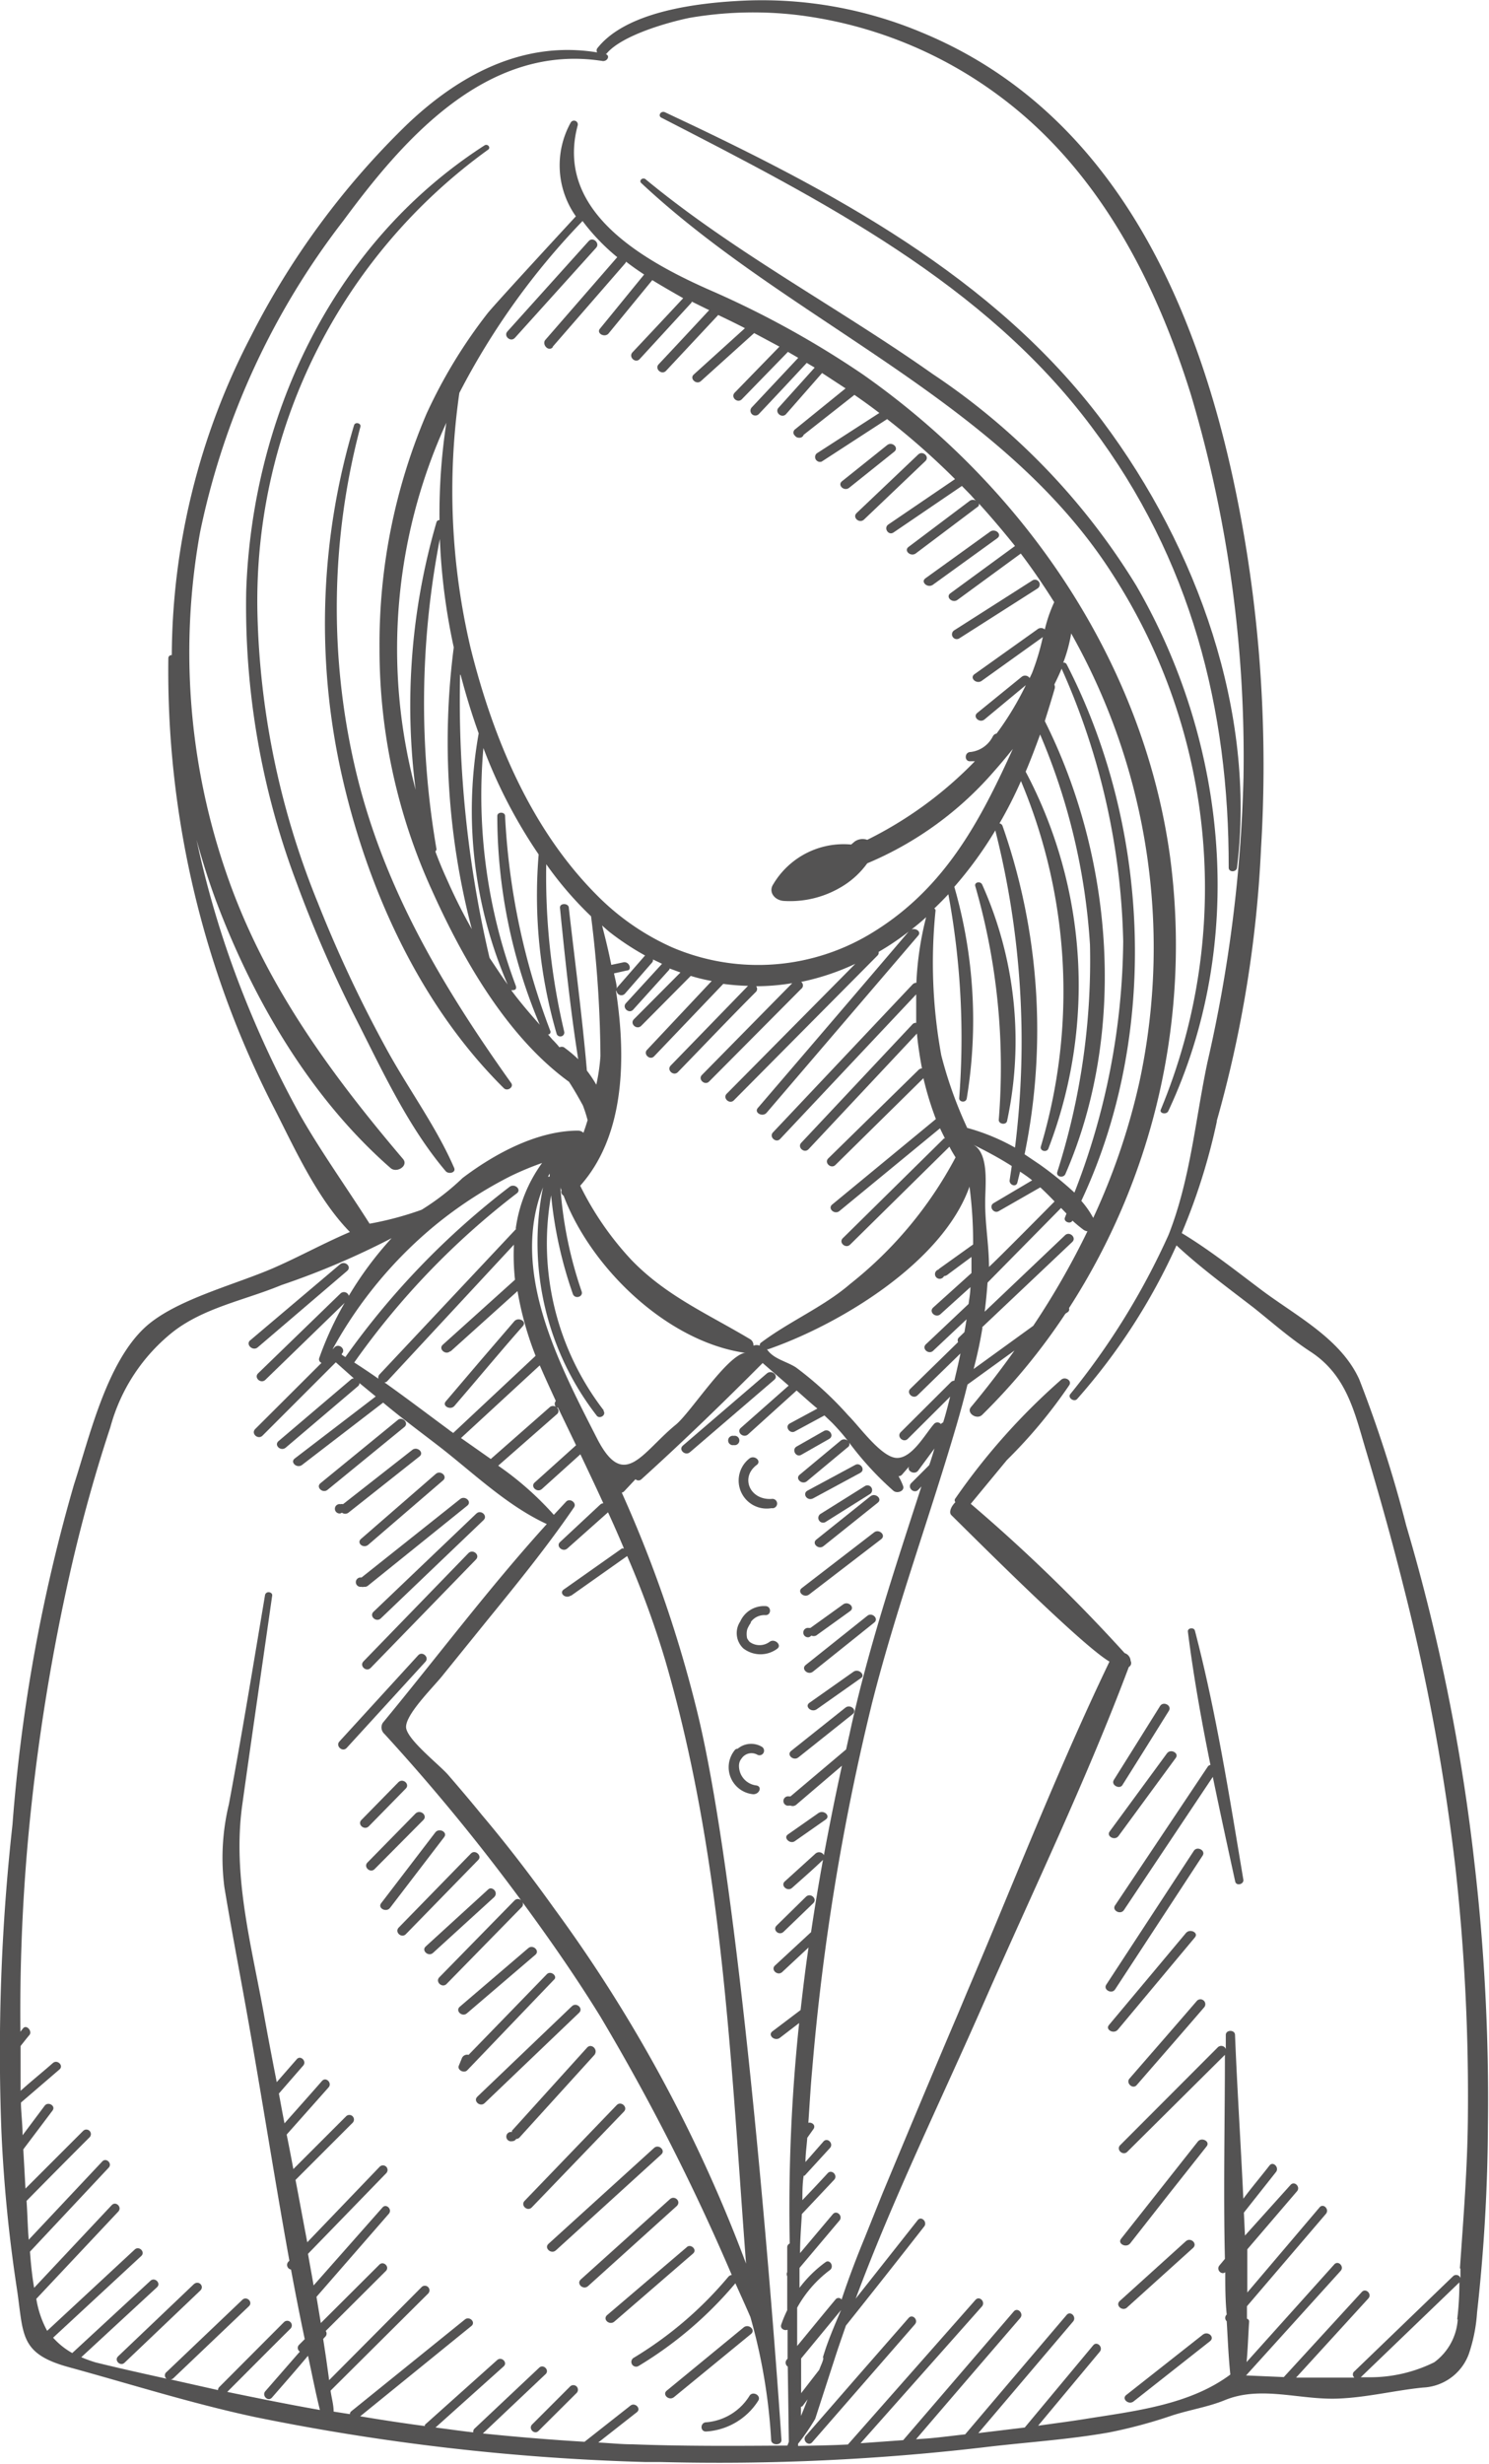 <svg id="Layer_1" data-name="Layer 1" xmlns="http://www.w3.org/2000/svg" viewBox="0 0 82.43 136.34"><defs><style>.cls-1{fill:#545353;}</style></defs><title>8</title><g id="_16" data-name="16"><path class="cls-1" d="M140.61,134.35a108.33,108.33,0,0,0-3.77-18.63,70.57,70.57,0,0,0-2.6-8.09c-1-2.22-3.43-3.48-5.32-4.88-1.47-1.1-2.92-2.26-4.51-3.22a34.15,34.15,0,0,0,1.94-6.16s0,0,0-.05a66.38,66.38,0,0,0,2.45-15.09,75.54,75.54,0,0,0-1.19-18.68c-1.94-10.17-6.36-21.8-17.56-26.44a22.86,22.86,0,0,0-9.76-1.78c-2.58.11-6.62.57-8.24,2.65a.2.2,0,0,0,0,.22c-4.15-.68-7.71,1.3-10.54,4a44.2,44.2,0,0,0-8.64,11.73A38.56,38.56,0,0,0,68.5,67.55a.17.17,0,0,0-.19.16,52.87,52.87,0,0,0,5.84,24.88c1.11,2.16,2.37,5,4.21,6.88-1.38.59-2.72,1.32-4,1.89-2.19,1-5.73,1.83-7.42,3.46-2.08,2-3,6-3.85,8.61a92.61,92.61,0,0,0-3.41,18.84,114.1,114.1,0,0,0-.61,17,81,81,0,0,0,.85,8.64c.39,2.57.11,3.62,2.91,4.38,3.43.94,6.77,2,10.27,2.75a125.41,125.41,0,0,0,21.63,2.49l.86,0a126.29,126.29,0,0,0,18-.83c2.27-.27,4.56-.41,6.81-.81a27.17,27.17,0,0,0,3.49-.94c1-.32,2-.47,2.92-.85,2-.81,4.12,0,6.24-.08,1.61-.06,3.13-.45,4.71-.61a2.84,2.84,0,0,0,2.54-1.85,8.93,8.93,0,0,0,.46-2.31,96.91,96.91,0,0,0,.6-10.35A113.42,113.42,0,0,0,140.61,134.35ZM94,166.55c-.63,0-1.26-.07-1.89-.1l2.14-1.68c.25-.2-.11-.56-.36-.36l-2.54,2q-2.83-.17-5.63-.46l3.47-3.28c.24-.22-.12-.58-.35-.36l-3.58,3.37a.23.23,0,0,0-.07.21c-.7-.08-1.39-.18-2.09-.27l3.77-3.38c.24-.21-.11-.57-.36-.35l-4,3.58s0,0,0,.07c-1.2-.16-2.39-.34-3.58-.54l6.16-5c.25-.21-.11-.56-.36-.36l-6.29,5.08a.21.21,0,0,0-.08.16l-.9-.14c0-.39-.12-.77-.17-1.16l5.4-5.37a.25.25,0,0,0-.36-.36L77.21,163q-.15-1.14-.33-2.28l.14-.15a.24.24,0,0,0,0-.29l3.33-3.32c.23-.23-.13-.58-.36-.35l-3.24,3.23-.24-1.45,4-4.59c.22-.24-.14-.6-.35-.35l-3.81,4.31c-.1-.59-.21-1.17-.31-1.75l4.33-4.46a.25.25,0,0,0-.36-.36L76,155.37c-.22-1.15-.43-2.3-.65-3.45l3.16-3.16a.25.25,0,0,0-.36-.36l-2.92,2.92c-.12-.64-.24-1.27-.37-1.91l2.32-2.61c.21-.24-.14-.6-.36-.36-.69.79-1.39,1.57-2.08,2.35-.11-.55-.21-1.1-.31-1.65l1.34-1.54c.22-.24-.14-.6-.35-.36l-1.11,1.27c-.24-1.22-.47-2.43-.69-3.64-.7-3.91-1.77-7.74-1.22-11.69s1.11-7.74,1.66-11.61c0-.2-.36-.25-.4,0-.65,3.86-1.28,7.72-2,11.57a12.62,12.62,0,0,0-.25,4.57c.33,2,.71,4,1.06,5.93.89,4.88,1.65,9.83,2.54,14.75l-.06.06a.26.26,0,0,0,.15.43c.24,1.29.49,2.57.76,3.85l-.32.32a.24.24,0,0,0,.05.37l-1.91,2.19c-.21.24.14.6.36.36.67-.77,1.35-1.54,2-2.32.22,1,.41,2,.66,3-1.72-.3-3.43-.65-5.13-1,1.17-1.17,2.33-2.34,3.5-3.5a.25.25,0,0,0-.36-.36l-3.57,3.58a.23.23,0,0,0-.08.18l-2.63-.59a.24.24,0,0,0,.14-.05l4.2-4c.24-.23-.12-.58-.36-.36l-4.2,4a.23.23,0,0,0,0,.37c-1.31-.29-2.62-.58-3.92-.9a7.44,7.44,0,0,1-.8-.29l4.19-3.87c.24-.22-.12-.58-.36-.36l-4.33,4a4.13,4.13,0,0,1-1.06-.85l4.88-4.52c.24-.22-.12-.58-.36-.36l-4.85,4.5A5.52,5.52,0,0,1,61,158.5l4.54-4.83c.22-.24-.13-.59-.36-.36l-4.3,4.58c-.11-.64-.18-1.3-.23-2L65,151.25c.23-.23-.13-.59-.35-.35l-4.07,4.33c-.06-.72-.07-1.44-.12-2.15q1.74-1.77,3.49-3.52a.25.25,0,0,0-.36-.35L60.4,152.4l-.12-2.17,1.62-2.15c.19-.26-.25-.52-.44-.26l-1.22,1.63c0-.56-.07-1.12-.09-1.69v-.12l2.13-1.83c.25-.21-.11-.57-.36-.36-.59.52-1.19,1-1.79,1.54,0-.83,0-1.65,0-2.48.16-.2.32-.41.49-.61s-.16-.61-.36-.36l-.14.18A106.32,106.32,0,0,1,60.55,133,114.56,114.56,0,0,1,63,117.75c.59-2.52,1.28-5,2.1-7.48A10.1,10.1,0,0,1,68.56,105c1.73-1.35,4-1.76,6-2.59a43.61,43.61,0,0,0,6.11-2.6A19.35,19.35,0,0,0,78.3,103a.28.28,0,0,0-.46-.13l-4.56,4.42c-.25.24.15.6.4.36l4.39-4.26a18.4,18.4,0,0,0-1.41,3.06.21.21,0,0,0,.13.26l-3.67,3.66c-.25.25.15.61.4.37l4.06-4.06,1,.89a.23.23,0,0,0-.17.07l-4,3.4c-.27.23.13.59.4.36l4-3.4a.22.22,0,0,0,.08-.17l.9.74L75.31,112c-.28.21.12.57.4.36l4.49-3.45c1,.84,2.1,1.65,3.16,2.47,1.85,1.44,3.71,3.24,5.9,4.25-3.2,3.53-6.05,7.33-9.08,11a.48.48,0,0,0,.09.61,111.41,111.41,0,0,1,7.57,9.21.26.26,0,0,0-.36,0l-4.17,4.26c-.24.25.16.61.4.37l4.17-4.26a.23.23,0,0,0,0-.31c1.53,2.08,3,4.19,4.35,6.38a120.73,120.73,0,0,1,7.27,14.29.3.3,0,0,0-.19.1,20.89,20.89,0,0,1-5.25,4.49.26.26,0,1,0,.29.44,21.46,21.46,0,0,0,5.35-4.57c.28.62.56,1.24.83,1.86a31.3,31.3,0,0,1,1.15,6.8c0,.33.59.33.57,0-.12-2-2.05-29.68-4.67-40.31a70.08,70.08,0,0,0-4.17-12.1.23.23,0,0,0,.14-.08l.62-.66a.24.24,0,0,0,.33,0c2.31-2.09,4.53-4.24,6.71-6.43l1.44,1.25L100,110.31c-.26.23.14.59.4.36l2.69-2.43c.39.34.77.69,1.15,1l-1.52.82c-.32.17,0,.61.28.44l1.63-.88.42.4c.3.31.59.63.87,1a.3.3,0,0,0-.4,0l-2.26,1.88c-.27.22.13.58.4.36l2.26-1.88a.2.2,0,0,0,.07-.27,17.43,17.43,0,0,0,2.46,2.68c.22.18.65,0,.53-.28a3.65,3.65,0,0,0-.25-.53.25.25,0,0,0,.2-.09l.39-.45c-.15.26.31.49.5.23l.9-1.22c-.07.25-.15.5-.23.75l-.06.17-1,1c-.23.25.16.61.4.36l.17-.18c-1.48,4.57-3,9.12-4,13.79-.06.25-.11.5-.17.76l-3.08,2.6-.08,0a.26.26,0,1,0,0,.51h.09a.3.3,0,0,0,.31-.05L105.6,129c-.36,1.64-.69,3.29-1,4.95a.3.3,0,0,0-.46-.09l-1.7,1.54c-.26.23.14.59.4.36.57-.51,1.14-1,1.71-1.55-.24,1.32-.46,2.65-.66,4l-2,1.85c-.25.23.15.59.4.36l1.46-1.36c-.17,1.15-.31,2.31-.44,3.46l-1.56,1.18c-.28.21.13.57.41.36l1.07-.82a97.8,97.8,0,0,0-.52,12.2.22.22,0,0,0-.14.21c0,.46,0,.91,0,1.37a.26.26,0,0,0,0,.23l0,1.88a6.91,6.91,0,0,0-.33.79c-.08.23.17.36.35.29l0,1.6-.05.06a.26.26,0,0,0,.06.38l.06,4.16-.08.21C99.79,166.64,96.91,166.66,94,166.55ZM89.42,96.24a1,1,0,0,1,0,.17.17.17,0,0,0-.1,0Zm3,13.11A15.14,15.14,0,0,1,89.5,97.44a23.2,23.2,0,0,0,1.2,5.45c.1.31.59.18.49-.13A22.61,22.61,0,0,1,90,96.82c0,.11,0,.22.08.34a.24.24,0,0,0,.11.3c1.51,4,5.71,8.05,10,8.69h.12c-1,0-3.11,3.36-3.93,4-1.85,1.52-2.84,3.66-4.33.76-2.22-4.34-4.8-9.32-3-13.91A15.6,15.6,0,0,0,92,109.6C92.15,109.86,92.59,109.61,92.39,109.35ZM91,89.91a7.27,7.27,0,0,0-.79-.66.29.29,0,0,0-.25,0,5.22,5.22,0,0,0-.39-.43l-.24-.28a.14.14,0,0,0,.12-.21,38.67,38.67,0,0,1-2.5-11.88c0-.24-.43-.24-.43,0A29.73,29.73,0,0,0,88.87,88c-.55-.62-1.09-1.25-1.58-1.91.15,0,.32,0,.26-.23a30,30,0,0,1-1.8-13.17,27.94,27.94,0,0,0,3.06,5.89s0,0,0,0a27.4,27.4,0,0,0,1,9.94.22.22,0,0,0,.42-.11,37.33,37.33,0,0,1-1-9.29A19.63,19.63,0,0,0,91.71,82a64.47,64.47,0,0,1,.52,7.73A10.43,10.43,0,0,1,92,91.32a6.61,6.61,0,0,0-.52-.78c-.26-3-.66-6-1-9,0-.28-.52-.29-.49,0C90.27,84.32,90.56,87.13,91,89.91ZM83.34,61.12a34.43,34.43,0,0,0,.77,6,40.82,40.82,0,0,0,1,15.59A30.16,30.16,0,0,1,83.75,80q-.36-.78-.66-1.59a.15.15,0,0,0,.06-.15A47.63,47.63,0,0,1,83.34,61.12ZM82,75A30.09,30.09,0,0,1,83.7,54.69a33.62,33.62,0,0,0-.38,5.39.16.16,0,0,0-.17.13A36.27,36.27,0,0,0,82,75Zm7.6-24.53,4-4.6a.41.41,0,0,0,.05-.09c.32.25.65.48,1,.71-.82,1-1.63,2-2.45,3-.21.26.28.52.49.25l2.41-2.94c.57.35,1.15.68,1.71,1-.93,1-1.87,2-2.81,3-.23.26.17.62.4.37l2.83-3.08a.21.21,0,0,0,.06-.1l.79.39.17.08c-.93,1-1.86,2-2.8,3-.23.25.17.61.41.36l2.89-3.09c.5.24,1,.48,1.48.73l-2.83,2.56c-.26.23.15.6.4.36l2.94-2.65,1.4.75-2.48,2.55c-.24.25.16.61.4.36l2.55-2.62.57.33-2.59,2.76a.27.27,0,0,0,.4.36c.89-.94,1.78-1.89,2.66-2.84l.44.26-2,2.22c-.23.25.17.61.41.36l2-2.28,1.3.85L103,55.06a.22.22,0,0,0,0,.35.26.26,0,0,0,.23.11.24.24,0,0,0,.25-.16l2.81-2.21q.7.48,1.38,1l-3.47,2.24a.27.27,0,0,0,.28.45l3.62-2.35a40.75,40.75,0,0,1,3.76,3.32l-3.69,2.51c-.28.19,0,.64.29.44l3.78-2.57.43.44c.12.12.22.25.34.37a.33.33,0,0,0-.32,0l-3.4,2.56c-.29.21.12.57.4.36l3.4-2.56a.17.17,0,0,0,.09-.2c.69.76,1.35,1.54,2,2.35l-3.58,2.62c-.28.21.12.57.4.36l3.5-2.56c.66.87,1.27,1.77,1.85,2.69a7.92,7.92,0,0,0-.52,1.51.32.32,0,0,0-.42,0l-3.48,2.48c-.28.21.12.57.41.36l3.38-2.42a13.09,13.09,0,0,1-.6,2l-.13.27a.3.3,0,0,0-.44-.07l-2.46,2c-.27.22.13.58.4.36l2.29-1.9a16.76,16.76,0,0,1-1.62,2.68.29.29,0,0,0-.21.16,1.58,1.58,0,0,1-1.23.86c-.35,0-.36.55,0,.51l.24,0A21.68,21.68,0,0,1,107,77.77a.77.77,0,0,0-.69.09l-.2.17a4.53,4.53,0,0,0-4.32,2.21c-.27.42.08.87.58.91a5.52,5.52,0,0,0,3.14-.74A4.76,4.76,0,0,0,107,79.07,19,19,0,0,0,114,74c.33-.37.69-.8,1.06-1.26-1.75,3.84-3.67,7.6-7.64,10.08a12.09,12.09,0,0,1-11.22.9,13.68,13.68,0,0,1-4.15-2.87c-3.73-3.73-5.79-8.83-7-13.66a37.88,37.88,0,0,1-.63-14.15,40.33,40.33,0,0,1,6.82-9.51,11.48,11.48,0,0,0,1.92,2,.1.1,0,0,0,0,0l-4,4.6C89,50.4,89.37,50.77,89.59,50.51Zm27.77,18.68c.14-.28.27-.56.39-.85a38.9,38.9,0,0,1,3.41,15.09,39,39,0,0,1-2.7,13.9,19.13,19.13,0,0,0-1.93-1.56l-.83-.56A34.16,34.16,0,0,0,114.49,77a.22.22,0,0,0-.17-.14,23.38,23.38,0,0,0,1.19-2.34,30,30,0,0,1,1.1,20.22c-.07.25.33.35.42.11A25.22,25.22,0,0,0,115.77,74c.29-.68.55-1.37.8-2.06a35.18,35.18,0,0,1,2.76,11.63,38.53,38.53,0,0,1-1.81,12.58c-.08.27.34.36.45.11,3.41-7.82,2.66-17.48-1.14-25.06.19-.61.38-1.21.55-1.81A.3.3,0,0,0,117.36,69.19ZM111,102.06a.27.27,0,0,0,.25-.15.35.35,0,0,0,.17-.06l1.35-1c0,.3,0,.6,0,.89l-2.12,1.91c-.26.24.14.6.4.37l1.66-1.5c0,.31-.06.62-.1.93l-2.36,2.23c-.26.24.15.6.4.36l1.85-1.74-.12.71-.29.28a.22.22,0,0,0-.06.27l-2.64,2.58c-.25.24.15.61.4.36l2.37-2.31c-.1.5-.22,1-.34,1.51a.26.26,0,0,0-.19.08l-2.78,2.77c-.24.25.16.61.4.36l2.34-2.33c-.12.48-.25,1-.39,1.43a.22.22,0,0,0-.12.09l0,0a.25.25,0,0,0-.39,0c-.49.56-1.22,1.91-2.07,1.87s-2.07-1.76-2.67-2.35a19.28,19.28,0,0,0-2.9-2.66c-.55-.35-1.24-.46-1.6-1h.06c4-1.39,9.67-4.82,11.15-9a23.11,23.11,0,0,1,.2,3.2L111,101.49a.34.34,0,0,0-.06.06A.26.26,0,0,0,111,102.06Zm1.53-8.36a23.12,23.12,0,0,1-1.43-4,28.4,28.4,0,0,1-.32-8,.12.12,0,0,0-.07-.13c.27-.26.53-.52.78-.79a43.61,43.61,0,0,1,.6,11.29c0,.22.38.27.42,0a26.63,26.63,0,0,0-.69-11.7,21.61,21.61,0,0,0,2.27-3.12,47.51,47.51,0,0,1,1.09,17.55A11.59,11.59,0,0,0,112.5,93.7ZM115,95.82l-.12.81c0,.25.36.37.43.11l.15-.61c.18.12.36.24.53.37l.14.11L114,97.87c-.3.18,0,.62.29.44L116.58,97c.27.25.53.51.79.78,0,0-3.31,3.35-3.63,3.62,0-1.23-.23-2.41-.21-3.67,0-.81.23-2.61-.66-3.09C113.6,95,114.33,95.39,115,95.82Zm-1.65,8.93,5-4.73c.25-.24-.15-.61-.4-.37l-4.45,4.23c.07-.53.12-1.07.16-1.61l4.07-4.13.3.31-.09.23c-.08.22.31.38.42.16l0,0a7.91,7.91,0,0,0,.63.52.48.48,0,0,0,.2.07,43.87,43.87,0,0,1-3,5.23l-3.3,2.39C113.1,106.25,113.26,105.5,113.38,104.75Zm5.5-7c4.33-9.2,3.81-20.73-.81-29.69a.17.17,0,0,0-.19-.09,8.51,8.51,0,0,0,.44-1.62,35.36,35.36,0,0,1,3.79,24.76,36.81,36.81,0,0,1-2.57,7.58A5.18,5.18,0,0,0,118.88,97.78ZM93.49,84.55l-.66.14c-.15-.76-.33-1.49-.51-2.18.16.14.32.29.49.42a15,15,0,0,0,1.89,1.24.1.1,0,0,0,0,0l-1.5,1.72a.21.21,0,0,0-.06.19c0-.31-.1-.62-.16-.92l.71-.16C94,85,93.84,84.47,93.49,84.55Zm-9-15.91c.28,1.07.61,2.16,1,3.24a24.29,24.29,0,0,0,1.6,13.89c-.35-.48-.68-1-1-1.47A62.33,62.33,0,0,1,84.46,68.64Zm8.63,17.49a.27.27,0,0,0,.46.16l1.5-1.72a.22.22,0,0,0,.06-.18l.5.24-2,2.18c-.23.25.17.61.4.36L96,85a.17.17,0,0,0,.06-.11l.6.22-2.58,2.59c-.24.25.16.61.41.36l2.74-2.76a9.77,9.77,0,0,0,1.16.28l-3.58,3.81c-.23.24.17.61.4.35l3.82-4a12.44,12.44,0,0,0,1.37.11l-4.28,4.41c-.24.25.16.61.4.36,1.44-1.48,2.88-3,4.33-4.45a.24.24,0,0,0,0-.3,12.15,12.15,0,0,0,2-.17l-5,5.08c-.24.24.16.61.4.36l5.09-5.12a.24.24,0,0,0,0-.39,13.37,13.37,0,0,0,3-1l-7.12,7.19c-.24.24.16.61.4.36l7.94-8a.22.22,0,0,0,.07-.21,14.61,14.61,0,0,0,1.66-1.12q-4.17,4.89-8.35,9.76c-.22.26.27.52.49.26l8.39-9.8c.19-.22-.13-.43-.37-.34.28-.22.55-.44.81-.68a17.71,17.71,0,0,0-.54,3.63.29.29,0,0,0-.2.08l-7.74,8.2c-.23.25.17.61.4.36l7.53-8c0,.52,0,1,0,1.58a.23.23,0,0,0-.21.08l-6.15,6.55c-.24.25.16.61.4.36l6-6.4c.06.65.16,1.29.28,1.93a.26.26,0,0,0-.19.08l-5,4.9c-.24.24.16.6.4.36l4.87-4.8a17.36,17.36,0,0,0,.69,2.26h0l-5.74,4.73c-.27.22.13.58.4.36l5.57-4.58c.08.19.18.37.27.56,0,0,0,0-.05,0l-5.6,5.52c-.25.24.15.6.4.36l5.5-5.42c.1.2.22.4.34.59a22.14,22.14,0,0,1-5.83,7c-1.47,1.27-3.37,2.07-4.95,3.26a.17.17,0,0,0-.06.16.47.47,0,0,0-.35,0,.39.39,0,0,0-.22-.38C98.17,104,95.85,103,93.93,101a17,17,0,0,1-2.82-4.09C93.56,94.16,93.67,89.92,93.09,86.13Zm-2.51,33.46,3.1-2.19a51.69,51.69,0,0,1,2.11,5.78c3.19,10.95,3.62,22.15,4.47,33.37A81.37,81.37,0,0,0,89.67,136.9c-1.26-1.76-2.58-3.49-4-5.17-.61-.75-1.24-1.49-1.87-2.22-.49-.56-2.16-1.86-2.32-2.56s1.57-2.36,2.06-3L86,120.91c1.63-2,3.31-4.07,4.77-6.21.16-.24-.23-.53-.44-.31l-.68.73a17.27,17.27,0,0,0-3.08-2.72l3.25-2.85a.23.23,0,0,0,0-.36l.06,0,1,2.08-2.29,2.06c-.26.23.14.59.4.36l2.13-1.92c.43.91.86,1.81,1.27,2.71a.28.28,0,0,0-.17.07L90,116.62c-.26.23.14.59.4.36l2.25-2c.3.65.59,1.31.88,2l-.11,0-3.19,2.25C89.89,119.43,90.29,119.79,90.58,119.59Zm-6.67-13.52,3.7-3.33a17.81,17.81,0,0,0,1,3.58l-4.56,4.27c-.08-.06-.18-.12-.26-.19-1.18-.87-2.35-1.76-3.55-2.61a.21.21,0,0,0,.17-.08l7-7.54a12.62,12.62,0,0,0,.06,1.94l-4,3.6C83.25,105.94,83.65,106.3,83.91,106.07Zm4.93.78.08.18c.26.6.54,1.2.81,1.79a.24.24,0,0,0,0,.32.3.3,0,0,0-.31,0l-3.29,2.89-1.65-1.16Zm-1.3-7.56h0L80,107.35a.25.25,0,0,0-.06.24c-.44-.31-.89-.61-1.34-.9a43,43,0,0,1,9-9.36c.28-.21-.12-.57-.4-.36a43.59,43.59,0,0,0-9.09,9.42l-.2-.13,0-.05c.25-.24-.15-.61-.4-.36a1.14,1.14,0,0,1-.11.11h0l0,0a23.57,23.57,0,0,1,5.64-6.83,22.94,22.94,0,0,1,4.21-2.75A16.75,16.75,0,0,1,89,95.65,8,8,0,0,0,87.54,99.29Zm15.76,65.18s.07,0,.1-.05l.27-.36c-.12.31-.24.62-.37.92Zm1.24-2.71c0,.16-.13.4-.23.67l-1,1.29V161.8l2.21-2.68C105.18,160,104.8,160.86,104.54,161.76Zm35.12-2.12a3.2,3.2,0,0,1-1.3,2.37,8,8,0,0,1-3.65.83h-.42l5.46-5.25s0-.06,0-.09A16.8,16.8,0,0,1,139.66,159.64Zm.15-2.82c0,.17,0,.35,0,.53a.25.25,0,0,0-.4-.11l-5.47,5.27a.22.22,0,0,0,0,.35c-1.08,0-2.15,0-3.23,0l4-4.38c.22-.24-.14-.6-.36-.36l-4.32,4.71-2.09-.09,5.24-5.79c.21-.24-.14-.6-.36-.35L128,162c.07-.74.09-1.49.14-2.22a.16.16,0,0,0-.12-.18c0-.23,0-.46,0-.69l4.37-5.11c.21-.25-.14-.61-.35-.36l-4,4.71c0-.8,0-1.59,0-2.39l2.75-3.21c.21-.24-.14-.6-.36-.35L127.91,155l-.06-1.27,1.78-2.25c.19-.25-.16-.61-.36-.36-.48.62-1,1.23-1.45,1.84-.14-3-.34-6.07-.46-9.06,0-.3-.51-.3-.51,0s0,.52,0,.78a.27.27,0,0,0-.45-.09L121,150c-.24.25.16.61.4.36L126.8,145a.15.15,0,0,0,0-.07c0,3.76-.09,7.57,0,11.36l-.3.36c-.2.23.1.55.32.38,0,.77,0,1.55.08,2.34a.25.25,0,0,0,0,.37c.06,1,.1,2,.2,2.95-2.2,1.64-5.13,2-7.86,2.43-.92.15-1.85.27-2.78.4l3.41-4.09c.21-.25-.15-.61-.36-.36l-3.79,4.55-2.57.31,5.25-6.18c.2-.25-.15-.61-.36-.36q-2.81,3.3-5.62,6.61c-.66.07-1.32.16-2,.22l-.72.05q2.88-3.36,5.77-6.71c.21-.25-.15-.61-.36-.36l-6.12,7.12-2.36.17,6.72-7.57c.21-.25-.14-.61-.36-.36l-7.06,8c-.92.05-1.84.06-2.76.08v-.12a11.71,11.71,0,0,0,.95-1.38l1.14-3.52c.18-.55.37-1.09.56-1.64q2.18-2.73,4.33-5.48c.2-.25-.16-.61-.36-.35l-3.43,4.34c2.07-5.56,4.74-11,7.12-16.43,2.7-6.15,5.65-12.26,8-18.52a.25.25,0,0,0,.1-.34.48.48,0,0,0-.33-.43,93.06,93.06,0,0,0-8.52-8.26l2-2.42a27.46,27.46,0,0,0,3.45-4.14c.17-.25-.21-.5-.44-.31a36.06,36.06,0,0,0-5.86,6.57.16.16,0,0,0,0,.21c-.22.21-.38.55-.23.71,1.54,1.52,7.26,7.24,8.76,8.11-2.88,6-5.27,12.16-7.86,18.23l-.54,1.29c-1.41,3.3-2.79,6.61-4.17,9.92l-1,2.49c-.45,1.09-.89,2.25-1.26,3.37a.21.21,0,0,0-.34,0c-.71.85-1.41,1.71-2.12,2.57v-2.12a6.55,6.55,0,0,1,1.81-2.08c.26-.19,0-.63-.25-.43a6.83,6.83,0,0,0-1.43,1.41c0-.37,0-.73,0-1.1l2.21-2.62c.21-.24-.14-.6-.36-.36l-1.82,2.16c0-.72.06-1.44.1-2.16l1.79-1.9c.22-.24-.14-.6-.36-.36-.46.5-.93,1-1.4,1.49,0-.45,0-.9.07-1.35,0,0,0,0,.05,0l1.41-1.54c.21-.24-.14-.6-.36-.36l-1,1.14c0-.45.07-.89.1-1.34l.34-.48c.15-.21-.08-.4-.28-.35.07-1,.12-1.95.21-2.92a130.5,130.5,0,0,1,3.31-20.28c1.32-5.22,3.19-10.29,4.7-15.46.21-.72.41-1.46.59-2.19l2.6-1.88c-.76,1.07-1.56,2.11-2.41,3.13-.27.32.32.72.62.43a34.58,34.58,0,0,0,4.61-5.6l.12-.08a.19.19,0,0,0,.08-.23,37.05,37.05,0,0,0,5.59-25c-1.44-10.47-7.78-20.19-17-26.66a52.07,52.07,0,0,0-8.52-4.69c-4-1.77-8.5-4.5-7.27-9.09a.21.21,0,0,0-.39-.15,4.88,4.88,0,0,0,.29,5.18s-4.52,4.89-4.9,5.38a28,28,0,0,0-3.37,5.55A32.44,32.44,0,0,0,80,67.18a32.08,32.08,0,0,0,2.9,13.38c1.64,3.65,4.09,8.06,7.59,10.6.28.43.53.87.77,1.31a8.45,8.45,0,0,1,.26.81c-.07.23-.15.47-.23.7a.45.45,0,0,0-.29-.12c-2.27,0-4.63,1.28-6.4,2.62a13.67,13.67,0,0,1-2.27,1.76,17.81,17.81,0,0,1-2.88.77c-1.27-2-2.7-4-3.84-6a57.44,57.44,0,0,1-3.74-8.24,53.37,53.37,0,0,1-2-7c.31,1.13.66,2.24,1.07,3.35,2,5.33,5.14,10.85,9.67,14.81.34.3,1-.12.7-.49-4.25-5-7.84-10-9.87-16.06a37.41,37.41,0,0,1-1.37-18.65A42.06,42.06,0,0,1,78,43.51c3.17-4.29,7.85-9.87,14.37-8.83.28,0,.4-.33.13-.39l.05,0c.8-1,3.3-1.73,4.6-2a20.86,20.86,0,0,1,6.06-.15,23.5,23.5,0,0,1,11.1,4.47C119.88,40.74,123,47,124.91,53.11a70.23,70.23,0,0,1,2.92,21.18,78.84,78.84,0,0,1-2,15.8c-.67,3.18-.94,6.47-2.15,9.54a40,40,0,0,1-5.44,8.81c-.16.2.21.46.38.27a33.69,33.69,0,0,0,5.5-8.5c1.33,1.24,2.85,2.35,4.3,3.47,1,.8,2,1.68,3.1,2.4,2,1.29,2.45,3.33,3.05,5.35.77,2.57,1.49,5.14,2.14,7.74a117.62,117.62,0,0,1,2.86,15.54,115.32,115.32,0,0,1,.68,13.9C140.22,151.35,140,154.08,139.81,156.82Z" transform="translate(-58.99 -31.3)"/><path class="cls-1" d="M91.58,44.64l-4.5,5c-.23.25.17.61.41.36L92,45C92.21,44.75,91.81,44.38,91.58,44.64Z" transform="translate(-58.99 -31.3)"/><path class="cls-1" d="M106,58.29l2.5-2c.27-.22-.13-.58-.4-.36l-2.5,2C105.33,58.15,105.73,58.51,106,58.29Z" transform="translate(-58.99 -31.3)"/><path class="cls-1" d="M106.82,60.05l3.4-3.24c.25-.24-.15-.6-.4-.36l-3.41,3.24C106.16,59.93,106.56,60.29,106.82,60.05Z" transform="translate(-58.99 -31.3)"/><path class="cls-1" d="M110.63,63.66l3.57-2.58c.29-.21-.12-.57-.4-.36l-3.58,2.58C109.94,63.5,110.34,63.86,110.63,63.66Z" transform="translate(-58.99 -31.3)"/><path class="cls-1" d="M112.1,66.62l4.33-2.76a.26.26,0,0,0-.29-.44l-4.33,2.76A.26.26,0,1,0,112.1,66.62Z" transform="translate(-58.99 -31.3)"/><path class="cls-1" d="M103.38,111.78l1.51-.86c.31-.17,0-.61-.29-.44l-1.51.86C102.79,111.51,103.07,112,103.38,111.78Z" transform="translate(-58.99 -31.3)"/><path class="cls-1" d="M104,114.21l2.61-1.41c.32-.17,0-.61-.28-.44l-2.62,1.41C103.38,113.93,103.66,114.38,104,114.21Z" transform="translate(-58.99 -31.3)"/><path class="cls-1" d="M104.7,115.51l2.45-1.54a.26.26,0,1,0-.28-.44l-2.46,1.54A.26.26,0,1,0,104.7,115.51Z" transform="translate(-58.99 -31.3)"/><path class="cls-1" d="M104.18,116.49c-.27.22.13.58.4.36l3-2.4c.28-.21-.13-.57-.4-.36Z" transform="translate(-58.99 -31.3)"/><path class="cls-1" d="M103.78,119.53l4-3.07c.27-.22-.13-.58-.4-.37l-4,3.08C103.1,119.38,103.5,119.74,103.78,119.53Z" transform="translate(-58.99 -31.3)"/><path class="cls-1" d="M103.9,121.8a.33.33,0,0,0,.27,0l1.89-1.36c.28-.21-.12-.57-.4-.36l-1.81,1.3h-.08a.26.26,0,1,0,0,.51A.25.25,0,0,0,103.9,121.8Z" transform="translate(-58.99 -31.3)"/><path class="cls-1" d="M107,120.71l-3.41,2.72c-.27.22.13.58.4.37l3.41-2.73C107.65,120.85,107.25,120.49,107,120.71Z" transform="translate(-58.99 -31.3)"/><path class="cls-1" d="M106.24,123.8l-2.44,1.72c-.29.2.11.56.4.36l2.44-1.72C106.93,124,106.53,123.6,106.24,123.8Z" transform="translate(-58.99 -31.3)"/><path class="cls-1" d="M103.19,128.54l3-2.39c.28-.22-.13-.58-.4-.36l-3,2.39C102.51,128.4,102.92,128.76,103.19,128.54Z" transform="translate(-58.99 -31.3)"/><path class="cls-1" d="M103,133.17l1.7-1.19c.29-.2-.11-.56-.4-.36l-1.7,1.19C102.34,133,102.74,133.37,103,133.17Z" transform="translate(-58.99 -31.3)"/><path class="cls-1" d="M102.37,138.19l1.64-1.58c.25-.24-.15-.6-.4-.36L102,137.83C101.72,138.07,102.11,138.44,102.37,138.19Z" transform="translate(-58.99 -31.3)"/><path class="cls-1" d="M101.7,114.75a.26.26,0,1,0,0-.51c-1.2.07-1.74-1.19-.82-1.88.29-.21-.12-.57-.4-.36A1.55,1.55,0,0,0,101.7,114.75Z" transform="translate(-58.99 -31.3)"/><path class="cls-1" d="M101.59,122.15a.93.93,0,0,1-1.1,0,.9.9,0,0,1-.14-.2,1.08,1.08,0,0,1,0-.47h0a.88.88,0,0,1,.09-.2.75.75,0,0,1,.07-.12.21.21,0,0,0,.05-.12.93.93,0,0,1,.81-.37c.33,0,.33-.49,0-.5a1.44,1.44,0,0,0-1.4.85,1.16,1.16,0,0,0,.17,1.49,1.55,1.55,0,0,0,1.9,0C102.27,122.3,101.86,121.94,101.59,122.15Z" transform="translate(-58.99 -31.3)"/><path class="cls-1" d="M73.26,105.85l4.95-4.23c.27-.23-.13-.59-.4-.36l-5,4.23C72.6,105.72,73,106.08,73.26,105.85Z" transform="translate(-58.99 -31.3)"/><path class="cls-1" d="M81,109.88l-4.27,3.49c-.27.22.13.59.4.36l4.27-3.49C81.63,110,81.23,109.66,81,109.88Z" transform="translate(-58.99 -31.3)"/><path class="cls-1" d="M77.92,115a.3.3,0,0,0,.36,0l3.93-3.11c.28-.21-.12-.58-.4-.36l-3.83,3a.29.29,0,0,0-.14,0,.26.26,0,1,0,0,.51Z" transform="translate(-58.99 -31.3)"/><path class="cls-1" d="M79.36,116.79l4.16-3.58c.26-.22-.14-.58-.4-.36L79,116.43C78.69,116.66,79.09,117,79.36,116.79Z" transform="translate(-58.99 -31.3)"/><path class="cls-1" d="M79,118.59a.26.26,0,1,0,0,.51.21.21,0,0,0,.14,0,.27.27,0,0,0,.22-.06l5.5-4.43c.27-.22-.13-.58-.4-.36L79,118.59Z" transform="translate(-58.99 -31.3)"/><path class="cls-1" d="M80.07,120.85l5.69-5.44c.25-.24-.15-.6-.4-.36l-5.7,5.44C79.42,120.73,79.82,121.09,80.07,120.85Z" transform="translate(-58.99 -31.3)"/><path class="cls-1" d="M84.93,117.23l-5.82,6c-.24.25.16.61.4.36l5.83-6C85.58,117.34,85.18,117,84.93,117.23Z" transform="translate(-58.99 -31.3)"/><path class="cls-1" d="M82.14,122.89l-4.36,4.77c-.23.25.17.61.4.36l4.36-4.77C82.77,123,82.37,122.64,82.14,122.89Z" transform="translate(-58.99 -31.3)"/><path class="cls-1" d="M81.45,130.27c.25-.24-.15-.6-.4-.36L79,132c-.25.24.15.6.4.36Z" transform="translate(-58.99 -31.3)"/><path class="cls-1" d="M82,131.64l-2.67,2.72c-.24.24.16.61.4.36L82.43,132C82.67,131.76,82.27,131.4,82,131.64Z" transform="translate(-58.99 -31.3)"/><path class="cls-1" d="M83.09,132.69l-3,3.92c-.21.27.28.53.49.26l3-3.92C83.79,132.68,83.3,132.42,83.09,132.69Z" transform="translate(-58.99 -31.3)"/><path class="cls-1" d="M85.06,133.86l-4,4.1c-.24.25.16.61.4.36l4-4.1C85.7,134,85.3,133.61,85.06,133.86Z" transform="translate(-58.99 -31.3)"/><path class="cls-1" d="M86,135.86,82.56,139c-.26.23.15.59.4.36l3.39-3.09C86.61,136,86.21,135.63,86,135.86Z" transform="translate(-58.99 -31.3)"/><path class="cls-1" d="M84.84,142.7l3.79-3.24c.26-.22-.14-.59-.4-.36l-3.79,3.24C84.18,142.57,84.58,142.93,84.84,142.7Z" transform="translate(-58.99 -31.3)"/><path class="cls-1" d="M89.25,140.55,84.93,145a.32.32,0,0,0-.36.16l-.18.44c-.1.24.29.44.47.25l4.79-5C89.89,140.66,89.48,140.3,89.25,140.55Z" transform="translate(-58.99 -31.3)"/><path class="cls-1" d="M90.65,142.31l-5.23,5c-.26.24.15.6.4.36l5.23-5C91.3,142.43,90.9,142.07,90.65,142.31Z" transform="translate(-58.99 -31.3)"/><path class="cls-1" d="M91.49,144.6l-4.16,4.6s0,.05,0,.07a.26.26,0,1,0,0,.51.28.28,0,0,0,.24-.13.24.24,0,0,0,.19-.09L91.9,145C92.12,144.7,91.72,144.34,91.49,144.6Z" transform="translate(-58.99 -31.3)"/><path class="cls-1" d="M93.13,147.78l-5.1,5.3c-.24.25.16.61.4.36l5.1-5.3C93.77,147.9,93.37,147.53,93.13,147.78Z" transform="translate(-58.99 -31.3)"/><path class="cls-1" d="M89.76,155.82l5.84-5.31c.25-.23-.15-.59-.4-.36l-5.85,5.31C89.1,155.69,89.5,156.05,89.76,155.82Z" transform="translate(-58.99 -31.3)"/><path class="cls-1" d="M96.06,153l-4.92,4.43c-.26.24.14.6.4.37l4.92-4.44C96.72,153.1,96.32,152.74,96.06,153Z" transform="translate(-58.99 -31.3)"/><path class="cls-1" d="M97,155.65,92.6,159.4c-.27.23.13.59.4.36L97.35,156C97.62,155.78,97.21,155.42,97,155.65Z" transform="translate(-58.99 -31.3)"/><path class="cls-1" d="M100.16,160.08l-4.26,3.5c-.27.22.13.58.4.36l4.27-3.5C100.84,160.22,100.43,159.86,100.16,160.08Z" transform="translate(-58.99 -31.3)"/><path class="cls-1" d="M100.48,163.87a3.11,3.11,0,0,1-2.38,1.46c-.36,0-.37.54,0,.51a3.68,3.68,0,0,0,2.87-1.71C101.14,163.84,100.65,163.58,100.48,163.87Z" transform="translate(-58.99 -31.3)"/><path class="cls-1" d="M84.15,109.09c1.27-1.47,2.53-3,3.79-4.42.23-.26-.26-.52-.48-.26q-1.9,2.2-3.79,4.43C83.44,109.1,83.94,109.35,84.15,109.09Z" transform="translate(-58.99 -31.3)"/><path class="cls-1" d="M85.82,39.34C77.17,44.91,72.94,54.66,72.62,64A43.35,43.35,0,0,0,75.4,80.12a69.23,69.23,0,0,0,3.33,7.62c1.42,2.8,2.86,5.92,4.93,8.36.16.19.59.09.47-.18-1-2.31-2.59-4.44-3.8-6.68a72,72,0,0,1-3.75-8,45.15,45.15,0,0,1-3.34-16.07A30.79,30.79,0,0,1,86,39.59C86.18,39.48,86,39.24,85.82,39.34Z" transform="translate(-58.99 -31.3)"/><path class="cls-1" d="M78.94,54.92c.06-.21-.29-.29-.35-.09a38.19,38.19,0,0,0-.71,19.22c1.37,6.17,4.22,12.73,9,17.46.2.2.57-.06.41-.28-3.84-5.39-7-10.74-8.55-17.06A39.09,39.09,0,0,1,78.94,54.92Z" transform="translate(-58.99 -31.3)"/><path class="cls-1" d="M123.67,92.77C128,83.53,127,72.51,121.89,63.7A37.66,37.66,0,0,0,110.63,52c-5.23-3.69-11-6.73-15.9-10.78-.16-.13-.39.07-.24.21,8.3,7.76,19.94,12,26.1,21.66a32,32,0,0,1,2.66,29.61C123.16,92.91,123.57,93,123.67,92.77Z" transform="translate(-58.99 -31.3)"/><path class="cls-1" d="M119.42,54.92c5.52,7.33,7.61,15.64,7.59,24.39,0,.27.43.26.46,0,1.06-8.55-2.17-17.66-7.45-24.71-6-8-15-12.77-24.22-17.09-.22-.1-.41.19-.2.3C104.57,42.42,113.5,47,119.42,54.92Z" transform="translate(-58.99 -31.3)"/><path class="cls-1" d="M113.36,80.24c-.1-.2-.44-.13-.38.09a36.11,36.11,0,0,1,1.3,12.94c0,.24.41.29.46.06A21.15,21.15,0,0,0,113.36,80.24Z" transform="translate(-58.99 -31.3)"/><path class="cls-1" d="M121.14,130.05c.86-1.36,1.71-2.73,2.56-4.09.18-.29-.31-.55-.49-.26-.85,1.37-1.71,2.73-2.56,4.09C120.47,130.08,121,130.34,121.14,130.05Z" transform="translate(-58.99 -31.3)"/><path class="cls-1" d="M120.91,132.89l3.17-4.32c.2-.27-.29-.53-.49-.25l-3.17,4.32C120.22,132.91,120.71,133.17,120.91,132.89Z" transform="translate(-58.99 -31.3)"/><path class="cls-1" d="M124.75,121.58c.31,2.46.75,4.92,1.25,7.38a.22.22,0,0,0-.16.11l-5.12,7.66c-.19.28.3.54.49.26l4.92-7.37c.4,1.94.82,3.87,1.24,5.79.06.27.5.15.45-.11-.77-4.59-1.5-9.25-2.68-13.77C125.09,121.33,124.73,121.37,124.75,121.58Z" transform="translate(-58.99 -31.3)"/><path class="cls-1" d="M120.72,141.38l4.85-7.41c.18-.28-.31-.54-.49-.26l-4.85,7.41C120.05,141.4,120.54,141.66,120.72,141.38Z" transform="translate(-58.99 -31.3)"/><path class="cls-1" d="M124.65,138.25l-4.27,5.1c-.22.26.27.52.49.26l4.27-5.11C125.36,138.24,124.87,138,124.65,138.25Z" transform="translate(-58.99 -31.3)"/><path class="cls-1" d="M125.26,142c-1.24,1.44-2.49,2.87-3.74,4.31-.22.25.18.62.4.36,1.25-1.44,2.5-2.87,3.74-4.31A.27.27,0,0,0,125.26,142Z" transform="translate(-58.99 -31.3)"/><path class="cls-1" d="M121.55,155.44q2.11-2.7,4.24-5.38c.21-.27-.28-.53-.49-.26l-4.25,5.38C120.84,155.45,121.33,155.7,121.55,155.44Z" transform="translate(-58.99 -31.3)"/><path class="cls-1" d="M121.36,159l3.68-3.32c.26-.24-.14-.6-.4-.37L121,158.6C120.7,158.84,121.1,159.2,121.36,159Z" transform="translate(-58.99 -31.3)"/><path class="cls-1" d="M125.58,160.48l-4.24,3.34c-.28.21.13.57.4.36l4.24-3.34C126.26,160.62,125.86,160.26,125.58,160.48Z" transform="translate(-58.99 -31.3)"/><path class="cls-1" d="M101.45,107.29l-4.66,4c-.26.23.14.59.4.36l4.66-4C102.12,107.43,101.72,107.07,101.45,107.29Z" transform="translate(-58.99 -31.3)"/><path class="cls-1" d="M99.61,110.75a.26.26,0,1,0,0,.51A.26.26,0,1,0,99.61,110.75Z" transform="translate(-58.99 -31.3)"/><path class="cls-1" d="M90.55,163.35l-2.1,2.1c-.23.23.12.59.35.36l2.11-2.1A.25.25,0,0,0,90.55,163.35Z" transform="translate(-58.99 -31.3)"/><path class="cls-1" d="M69.73,157.68l-4.2,4c-.24.22.12.58.35.36l4.2-4C70.32,157.81,70,157.46,69.73,157.68Z" transform="translate(-58.99 -31.3)"/><path class="cls-1" d="M109.29,159.56q-2.85,3.25-5.69,6.52c-.22.24.14.6.35.36q2.85-3.27,5.69-6.53C109.85,159.67,109.5,159.31,109.29,159.56Z" transform="translate(-58.99 -31.3)"/><path class="cls-1" d="M99.83,128.06a.24.24,0,0,0-.14.05,1.5,1.5,0,0,0,1,2.47c.36,0,.51-.45.15-.49a1.09,1.09,0,0,1-.94-1.11s0,0,0,0a.64.64,0,0,1,.07-.27,1.36,1.36,0,0,1,.12-.17.66.66,0,0,1,.82-.15.25.25,0,0,0,.25-.44A1.16,1.16,0,0,0,99.83,128.06Z" transform="translate(-58.99 -31.3)"/></g></svg>